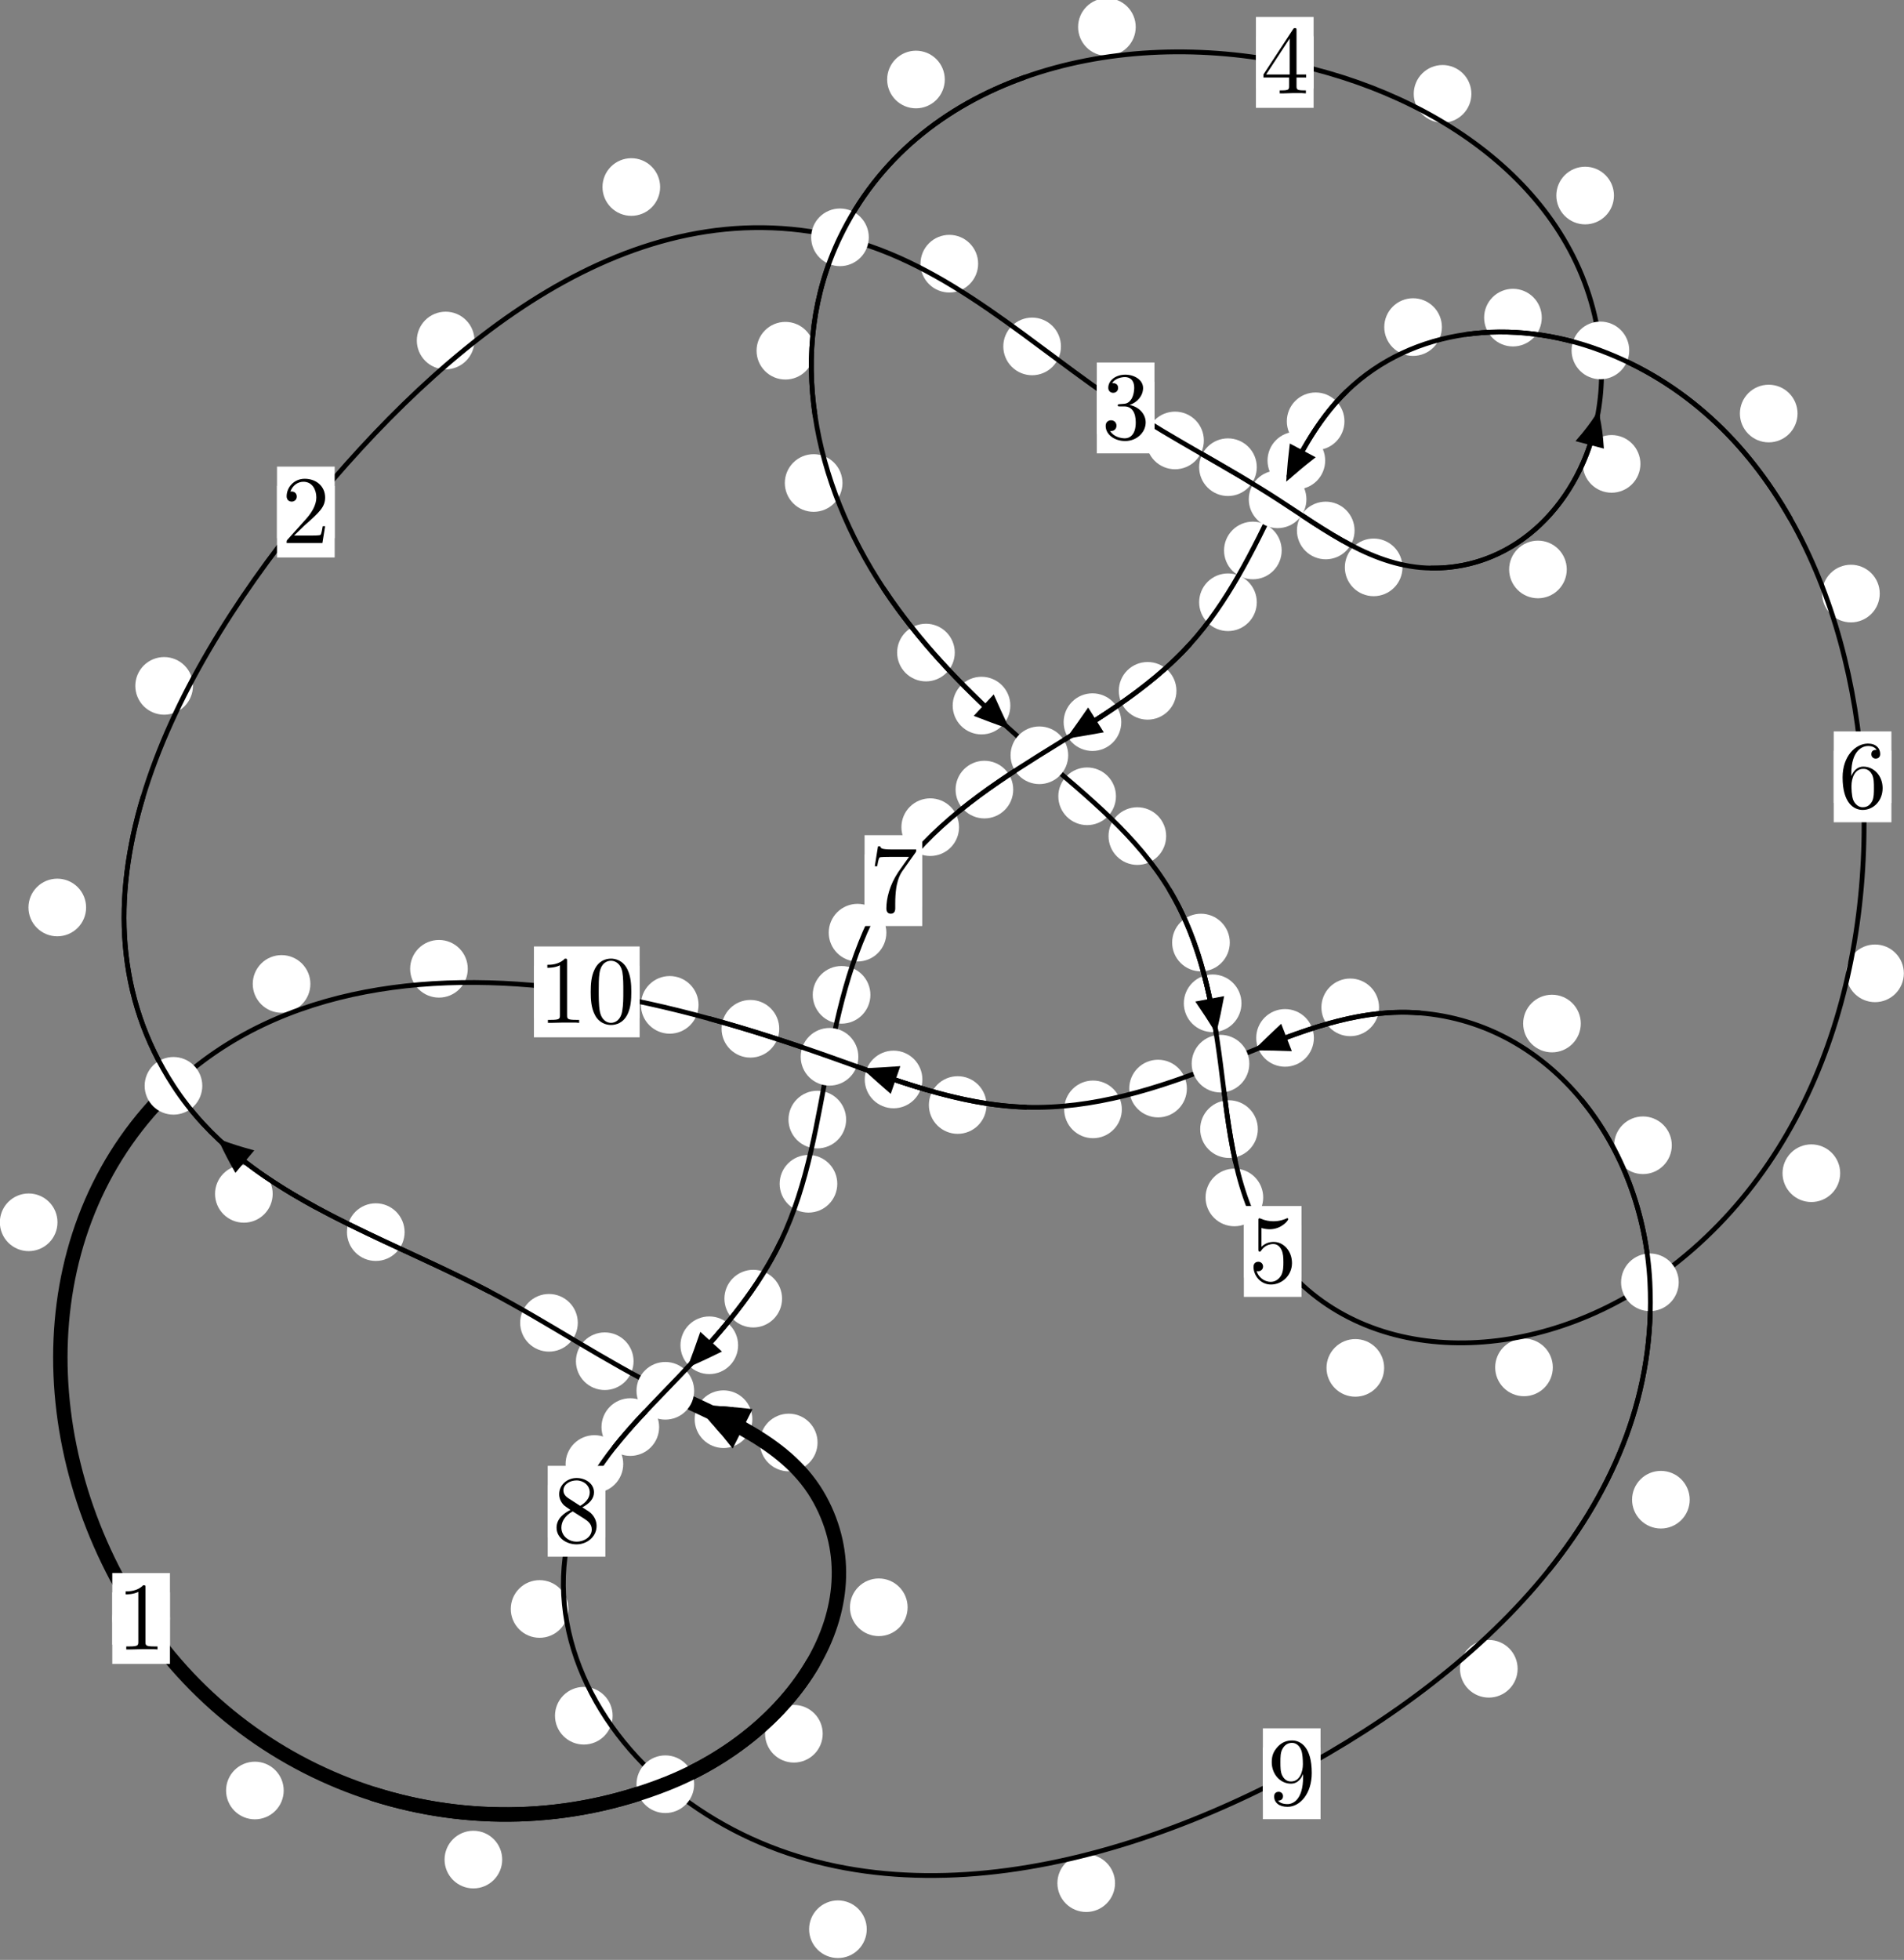 <?xml version="1.0"?>
<!-- Created by MetaPost 1.999 on 2021.07.06:0011 -->
<svg version="1.1" xmlns="http://www.w3.org/2000/svg" xmlns:xlink="http://www.w3.org/1999/xlink" width="197.46" height="203.213" viewBox="0 0 197.46 203.213">
<rect x="0" y="0" width="197.46" height="203.213" fill="#808080" stroke="none"/>
<!-- Original BoundingBox: -69.015274 -18.024780 128.444641 185.187881 -->
  <defs>
    <g transform="scale(0.01,0.01)" id="GLYPHcmr10_48">
      <path style="fill-rule: evenodd;" d="M460 -320C460 -400,455 -480,420 -554C374 -650,292 -666,250 -666C190 -666,117 -640,76 -547C44 -478,39 -400,39 -320C39 -245,43 -155,84 -79C127 2,200 22,249 22C303 22,379 1,423 -94C455 -163,460 -241,460 -320M249 -0C210 -0,151 -25,133 -121C122 -181,122 -273,122 -332C122 -396,122 -462,130 -516C149 -635,224 -644,249 -644C282 -644,348 -626,367 -527C377 -471,377 -395,377 -332C377 -257,377 -189,366 -125C351 -30,294 -0,249 -0"></path>
    </g>
    <g transform="scale(0.01,0.01)" id="GLYPHcmr10_49">
      <path style="fill-rule: evenodd;" d="M294 -640C294 -664,294 -666,271 -666C209 -602,121 -602,89 -602L89 -571C109 -571,168 -571,220 -597L220 -79C220 -43,217 -31,127 -31L95 -31L95 -0L257 -0L130 -3L217 -3L257 -3L297 -3L384 -3L419 -0L419 -31L387 -31C297 -31,294 -42,294 -79"></path>
    </g>
    <g transform="scale(0.01,0.01)" id="GLYPHcmr10_50">
      <path style="fill-rule: evenodd;" d="M127 -77L233 -180C389 -318,449 -372,449 -472C449 -586,359 -666,237 -666C124 -666,50 -574,50 -485C50 -429,100 -429,103 -429C120 -429,155 -441,155 -482C155 -508,137 -534,102 -534C94 -534,92 -534,89 -533C112 -598,166 -635,224 -635C315 -635,358 -554,358 -472C358 -392,308 -313,253 -251L61 -37C50 -26,50 -24,50 -0L421 -0L449 -174L424 -174C419 -144,412 -100,402 -85C395 -77,329 -77,307 -77"></path>
    </g>
    <g transform="scale(0.01,0.01)" id="GLYPHcmr10_51">
      <path style="fill-rule: evenodd;" d="M290 -352C372 -379,430 -449,430 -528C430 -610,342 -666,246 -666C145 -666,69 -606,69 -530C69 -497,91 -478,120 -478C151 -478,171 -500,171 -529C171 -579,124 -579,109 -579C140 -628,206 -641,242 -641C283 -641,338 -619,338 -529C338 -517,336 -459,310 -415C280 -367,246 -364,221 -363C213 -362,189 -360,182 -360C174 -359,167 -358,167 -348C167 -337,174 -337,191 -337L235 -337C317 -337,354 -269,354 -171C354 -35,285 -6,241 -6C198 -6,123 -23,88 -82C123 -77,154 -99,154 -137C154 -173,127 -193,98 -193C74 -193,42 -179,42 -135C42 -44,135 22,244 22C366 22,457 -69,457 -171C457 -253,394 -331,290 -352"></path>
    </g>
    <g transform="scale(0.01,0.01)" id="GLYPHcmr10_52">
      <path style="fill-rule: evenodd;" d="M294 -165L294 -78C294 -42,292 -31,218 -31L197 -31L197 -0L332 -0L238 -3L290 -3L332 -3L374 -3L427 -3L468 -0L468 -31L447 -31C373 -31,371 -42,371 -78L371 -165L471 -165L471 -196L371 -196L371 -651C371 -671,371 -677,355 -677C346 -677,343 -677,335 -665L28 -196L28 -165M300 -196L56 -196L300 -569"></path>
    </g>
    <g transform="scale(0.01,0.01)" id="GLYPHcmr10_53">
      <path style="fill-rule: evenodd;" d="M449 -201C449 -320,367 -420,259 -420C211 -420,168 -404,132 -369L132 -564C152 -558,185 -551,217 -551C340 -551,410 -642,410 -655C410 -661,407 -666,400 -666C399 -666,397 -666,392 -663C372 -654,323 -634,256 -634C216 -634,170 -641,123 -662C115 -665,113 -665,111 -665C101 -665,101 -657,101 -641L101 -345C101 -327,101 -319,115 -319C122 -319,124 -322,128 -328C139 -344,176 -398,257 -398C309 -398,334 -352,342 -334C358 -297,360 -258,360 -208C360 -173,360 -113,336 -71C312 -32,275 -6,229 -6C156 -6,99 -59,82 -118C85 -117,88 -116,99 -116C132 -116,149 -141,149 -165C149 -189,132 -214,99 -214C85 -214,50 -207,50 -161C50 -75,119 22,231 22C347 22,449 -74,449 -201"></path>
    </g>
    <g transform="scale(0.01,0.01)" id="GLYPHcmr10_54">
      <path style="fill-rule: evenodd;" d="M132 -328L132 -352C132 -605,256 -641,307 -641C331 -641,373 -635,395 -601C380 -601,340 -601,340 -556C340 -525,364 -510,386 -510C402 -510,432 -519,432 -558C432 -618,388 -666,305 -666C177 -666,42 -537,42 -316C42 -49,158 22,251 22C362 22,457 -72,457 -204C457 -331,368 -427,257 -427C189 -427,152 -376,132 -328M251 -6C188 -6,158 -66,152 -81C134 -128,134 -208,134 -226C134 -304,166 -404,256 -404C272 -404,318 -404,349 -342C367 -305,367 -254,367 -205C367 -157,367 -107,350 -71C320 -11,274 -6,251 -6"></path>
    </g>
    <g transform="scale(0.01,0.01)" id="GLYPHcmr10_55">
      <path style="fill-rule: evenodd;" d="M476 -609C485 -621,485 -623,485 -644L242 -644C120 -644,118 -657,114 -676L89 -676L56 -470L81 -470C84 -486,93 -549,106 -561C113 -567,191 -567,204 -567L411 -567C400 -551,321 -442,299 -409C209 -274,176 -135,176 -33C176 -23,176 22,222 22C268 22,268 -23,268 -33L268 -84C268 -139,271 -194,279 -248C283 -271,297 -357,341 -419"></path>
    </g>
    <g transform="scale(0.01,0.01)" id="GLYPHcmr10_56">
      <path style="fill-rule: evenodd;" d="M163 -457C117 -487,113 -521,113 -538C113 -599,178 -641,249 -641C322 -641,386 -589,386 -517C386 -460,347 -412,287 -377M309 -362C381 -399,430 -451,430 -517C430 -609,341 -666,250 -666C150 -666,69 -592,69 -499C69 -481,71 -436,113 -389C124 -377,161 -352,186 -335C128 -306,42 -250,42 -151C42 -45,144 22,249 22C362 22,457 -61,457 -168C457 -204,446 -249,408 -291C389 -312,373 -322,309 -362M209 -320L332 -242C360 -223,407 -193,407 -132C407 -58,332 -6,250 -6C164 -6,92 -68,92 -151C92 -209,124 -273,209 -320"></path>
    </g>
    <g transform="scale(0.01,0.01)" id="GLYPHcmr10_57">
      <path style="fill-rule: evenodd;" d="M367 -318L367 -286C367 -52,263 -6,205 -6C188 -6,134 -8,107 -42C151 -42,159 -71,159 -88C159 -119,135 -134,113 -134C97 -134,67 -125,67 -86C67 -19,121 22,206 22C335 22,457 -114,457 -329C457 -598,342 -666,253 -666C198 -666,149 -648,106 -603C65 -558,42 -516,42 -441C42 -316,130 -218,242 -218C303 -218,344 -260,367 -318M243 -241C227 -241,181 -241,150 -304C132 -341,132 -391,132 -440C132 -494,132 -541,153 -578C180 -628,218 -641,253 -641C299 -641,332 -607,349 -562C361 -530,365 -467,365 -421C365 -338,331 -241,243 -241"></path>
    </g>
  </defs>
  <path d="M29.422 185.651C29.422 184.859,29.107 184.098,28.547 183.538C27.986 182.977,27.226 182.663,26.434 182.663C25.641 182.663,24.881 182.977,24.32 183.538C23.76 184.098,23.445 184.859,23.445 185.651C23.445 186.444,23.76 187.204,24.32 187.765C24.881 188.325,25.641 188.64,26.434 188.64C27.226 188.64,27.986 188.325,28.547 187.765C29.107 187.204,29.422 186.444,29.422 185.651Z" style="fill: rgb(100%,100%,100%);stroke: none;"></path>
  <path d="M17.624 167.815C17.624 167.022,17.309 166.262,16.749 165.702C16.188 165.141,15.428 164.826,14.635 164.826C13.843 164.826,13.083 165.141,12.522 165.702C11.962 166.262,11.647 167.022,11.647 167.815C11.647 168.608,11.962 169.368,12.522 169.928C13.083 170.489,13.843 170.804,14.635 170.804C15.428 170.804,16.188 170.489,16.749 169.928C17.309 169.368,17.624 168.608,17.624 167.815Z" style="fill: rgb(100%,100%,100%);stroke: none;"></path>
  <path d="M85.321 179.766C85.321 178.974,85.006 178.214,84.446 177.653C83.885 177.093,83.125 176.778,82.332 176.778C81.54 176.778,80.779 177.093,80.219 177.653C79.658 178.214,79.344 178.974,79.344 179.766C79.344 180.559,79.658 181.319,80.219 181.88C80.779 182.44,81.54 182.755,82.332 182.755C83.125 182.755,83.885 182.44,84.446 181.88C85.006 181.319,85.321 180.559,85.321 179.766Z" style="fill: rgb(100%,100%,100%);stroke: none;"></path>
  <path d="M52.082 192.814C52.082 192.022,51.767 191.261,51.207 190.701C50.646 190.14,49.886 189.826,49.094 189.826C48.301 189.826,47.541 190.14,46.98 190.701C46.42 191.261,46.105 192.022,46.105 192.814C46.105 193.607,46.42 194.367,46.98 194.928C47.541 195.488,48.301 195.803,49.094 195.803C49.886 195.803,50.646 195.488,51.207 194.928C51.767 194.367,52.082 193.607,52.082 192.814Z" style="fill: rgb(100%,100%,100%);stroke: none;"></path>
  <path d="M84.787 149.568C84.787 148.775,84.472 148.015,83.911 147.455C83.351 146.894,82.59 146.579,81.798 146.579C81.005 146.579,80.245 146.894,79.684 147.455C79.124 148.015,78.809 148.775,78.809 149.568C78.809 150.361,79.124 151.121,79.684 151.681C80.245 152.242,81.005 152.557,81.798 152.557C82.59 152.557,83.351 152.242,83.911 151.681C84.472 151.121,84.787 150.361,84.787 149.568Z" style="fill: rgb(100%,100%,100%);stroke: none;"></path>
  <path d="M94.126 166.655C94.126 165.862,93.811 165.102,93.25 164.542C92.69 163.981,91.93 163.666,91.137 163.666C90.344 163.666,89.584 163.981,89.024 164.542C88.463 165.102,88.148 165.862,88.148 166.655C88.148 167.448,88.463 168.208,89.024 168.768C89.584 169.329,90.344 169.644,91.137 169.644C91.93 169.644,92.69 169.329,93.25 168.768C93.811 168.208,94.126 167.448,94.126 166.655Z" style="fill: rgb(100%,100%,100%);stroke: none;"></path>
  <path d="M65.706 141.141C65.706 140.348,65.391 139.588,64.831 139.027C64.27 138.467,63.51 138.152,62.717 138.152C61.925 138.152,61.164 138.467,60.604 139.027C60.044 139.588,59.729 140.348,59.729 141.141C59.729 141.933,60.044 142.694,60.604 143.254C61.164 143.814,61.925 144.129,62.717 144.129C63.51 144.129,64.27 143.814,64.831 143.254C65.391 142.694,65.706 141.933,65.706 141.141Z" style="fill: rgb(100%,100%,100%);stroke: none;"></path>
  <path d="M78.023 147.152C78.023 146.359,77.708 145.599,77.147 145.039C76.587 144.478,75.827 144.163,75.034 144.163C74.241 144.163,73.481 144.478,72.921 145.039C72.36 145.599,72.045 146.359,72.045 147.152C72.045 147.945,72.36 148.705,72.921 149.265C73.481 149.826,74.241 150.141,75.034 150.141C75.827 150.141,76.587 149.826,77.147 149.265C77.708 148.705,78.023 147.945,78.023 147.152Z" style="fill: rgb(100%,100%,100%);stroke: none;"></path>
  <path d="M41.961 127.755C41.961 126.962,41.646 126.202,41.086 125.641C40.525 125.081,39.765 124.766,38.972 124.766C38.18 124.766,37.419 125.081,36.859 125.641C36.299 126.202,35.984 126.962,35.984 127.755C35.984 128.547,36.299 129.308,36.859 129.868C37.419 130.428,38.18 130.743,38.972 130.743C39.765 130.743,40.525 130.428,41.086 129.868C41.646 129.308,41.961 128.547,41.961 127.755Z" style="fill: rgb(100%,100%,100%);stroke: none;"></path>
  <path d="M59.922 137.157C59.922 136.365,59.607 135.604,59.047 135.044C58.487 134.484,57.726 134.169,56.934 134.169C56.141 134.169,55.381 134.484,54.82 135.044C54.26 135.604,53.945 136.365,53.945 137.157C53.945 137.95,54.26 138.71,54.82 139.271C55.381 139.831,56.141 140.146,56.934 140.146C57.726 140.146,58.487 139.831,59.047 139.271C59.607 138.71,59.922 137.95,59.922 137.157Z" style="fill: rgb(100%,100%,100%);stroke: none;"></path>
  <path d="M8.93 94.095C8.93 93.302,8.615 92.542,8.055 91.981C7.494 91.421,6.734 91.106,5.941 91.106C5.149 91.106,4.388 91.421,3.828 91.981C3.267 92.542,2.952 93.302,2.952 94.095C2.952 94.887,3.267 95.648,3.828 96.208C4.388 96.769,5.149 97.083,5.941 97.083C6.734 97.083,7.494 96.769,8.055 96.208C8.615 95.648,8.93 94.887,8.93 94.095Z" style="fill: rgb(100%,100%,100%);stroke: none;"></path>
  <path d="M28.279 123.788C28.279 122.996,27.964 122.236,27.403 121.675C26.843 121.115,26.083 120.8,25.29 120.8C24.497 120.8,23.737 121.115,23.177 121.675C22.616 122.236,22.301 122.996,22.301 123.788C22.301 124.581,22.616 125.341,23.177 125.902C23.737 126.462,24.497 126.777,25.29 126.777C26.083 126.777,26.843 126.462,27.403 125.902C27.964 125.341,28.279 124.581,28.279 123.788Z" style="fill: rgb(100%,100%,100%);stroke: none;"></path>
  <path d="M49.206 35.307C49.206 34.514,48.891 33.754,48.33 33.194C47.77 32.633,47.01 32.318,46.217 32.318C45.424 32.318,44.664 32.633,44.103 33.194C43.543 33.754,43.228 34.514,43.228 35.307C43.228 36.1,43.543 36.86,44.103 37.42C44.664 37.981,45.424 38.296,46.217 38.296C47.01 38.296,47.77 37.981,48.33 37.42C48.891 36.86,49.206 36.1,49.206 35.307Z" style="fill: rgb(100%,100%,100%);stroke: none;"></path>
  <path d="M20.012 71.117C20.012 70.324,19.697 69.564,19.136 69.003C18.576 68.443,17.815 68.128,17.023 68.128C16.23 68.128,15.47 68.443,14.909 69.003C14.349 69.564,14.034 70.324,14.034 71.117C14.034 71.909,14.349 72.669,14.909 73.23C15.47 73.79,16.23 74.105,17.023 74.105C17.815 74.105,18.576 73.79,19.136 73.23C19.697 72.669,20.012 71.909,20.012 71.117Z" style="fill: rgb(100%,100%,100%);stroke: none;"></path>
  <path d="M101.441 27.341C101.441 26.548,101.126 25.788,100.565 25.228C100.005 24.667,99.245 24.352,98.452 24.352C97.659 24.352,96.899 24.667,96.339 25.228C95.778 25.788,95.463 26.548,95.463 27.341C95.463 28.134,95.778 28.894,96.339 29.454C96.899 30.015,97.659 30.33,98.452 30.33C99.245 30.33,100.005 30.015,100.565 29.454C101.126 28.894,101.441 28.134,101.441 27.341Z" style="fill: rgb(100%,100%,100%);stroke: none;"></path>
  <path d="M68.461 19.392C68.461 18.6,68.146 17.839,67.585 17.279C67.025 16.718,66.265 16.403,65.472 16.403C64.679 16.403,63.919 16.718,63.359 17.279C62.798 17.839,62.483 18.6,62.483 19.392C62.483 20.185,62.798 20.945,63.359 21.506C63.919 22.066,64.679 22.381,65.472 22.381C66.265 22.381,67.025 22.066,67.585 21.506C68.146 20.945,68.461 20.185,68.461 19.392Z" style="fill: rgb(100%,100%,100%);stroke: none;"></path>
  <path d="M124.849 45.669C124.849 44.876,124.534 44.116,123.973 43.555C123.413 42.995,122.653 42.68,121.86 42.68C121.067 42.68,120.307 42.995,119.747 43.555C119.186 44.116,118.871 44.876,118.871 45.669C118.871 46.461,119.186 47.221,119.747 47.782C120.307 48.342,121.067 48.657,121.86 48.657C122.653 48.657,123.413 48.342,123.973 47.782C124.534 47.221,124.849 46.461,124.849 45.669Z" style="fill: rgb(100%,100%,100%);stroke: none;"></path>
  <path d="M110.029 35.919C110.029 35.126,109.714 34.366,109.153 33.805C108.593 33.245,107.833 32.93,107.04 32.93C106.247 32.93,105.487 33.245,104.927 33.805C104.366 34.366,104.051 35.126,104.051 35.919C104.051 36.711,104.366 37.472,104.927 38.032C105.487 38.593,106.247 38.907,107.04 38.907C107.833 38.907,108.593 38.593,109.153 38.032C109.714 37.472,110.029 36.711,110.029 35.919Z" style="fill: rgb(100%,100%,100%);stroke: none;"></path>
  <path d="M140.479 55.004C140.479 54.211,140.164 53.451,139.604 52.89C139.043 52.33,138.283 52.015,137.491 52.015C136.698 52.015,135.938 52.33,135.377 52.89C134.817 53.451,134.502 54.211,134.502 55.004C134.502 55.796,134.817 56.556,135.377 57.117C135.938 57.677,136.698 57.992,137.491 57.992C138.283 57.992,139.043 57.677,139.604 57.117C140.164 56.556,140.479 55.796,140.479 55.004Z" style="fill: rgb(100%,100%,100%);stroke: none;"></path>
  <path d="M130.339 48.441C130.339 47.649,130.024 46.888,129.463 46.328C128.903 45.768,128.143 45.453,127.35 45.453C126.557 45.453,125.797 45.768,125.237 46.328C124.676 46.888,124.361 47.649,124.361 48.441C124.361 49.234,124.676 49.994,125.237 50.555C125.797 51.115,126.557 51.43,127.35 51.43C128.143 51.43,128.903 51.115,129.463 50.555C130.024 49.994,130.339 49.234,130.339 48.441Z" style="fill: rgb(100%,100%,100%);stroke: none;"></path>
  <path d="M162.486 59.045C162.486 58.252,162.171 57.492,161.611 56.931C161.05 56.371,160.29 56.056,159.498 56.056C158.705 56.056,157.945 56.371,157.384 56.931C156.824 57.492,156.509 58.252,156.509 59.045C156.509 59.837,156.824 60.597,157.384 61.158C157.945 61.718,158.705 62.033,159.498 62.033C160.29 62.033,161.05 61.718,161.611 61.158C162.171 60.597,162.486 59.837,162.486 59.045Z" style="fill: rgb(100%,100%,100%);stroke: none;"></path>
  <path d="M145.449 58.829C145.449 58.036,145.134 57.276,144.573 56.715C144.013 56.155,143.252 55.84,142.46 55.84C141.667 55.84,140.907 56.155,140.346 56.715C139.786 57.276,139.471 58.036,139.471 58.829C139.471 59.621,139.786 60.382,140.346 60.942C140.907 61.502,141.667 61.817,142.46 61.817C143.252 61.817,144.013 61.502,144.573 60.942C145.134 60.382,145.449 59.621,145.449 58.829Z" style="fill: rgb(100%,100%,100%);stroke: none;"></path>
  <path d="M167.381 20.275C167.381 19.482,167.066 18.722,166.506 18.162C165.945 17.601,165.185 17.286,164.392 17.286C163.6 17.286,162.84 17.601,162.279 18.162C161.719 18.722,161.404 19.482,161.404 20.275C161.404 21.068,161.719 21.828,162.279 22.388C162.84 22.949,163.6 23.264,164.392 23.264C165.185 23.264,165.945 22.949,166.506 22.388C167.066 21.828,167.381 21.068,167.381 20.275Z" style="fill: rgb(100%,100%,100%);stroke: none;"></path>
  <path d="M170.124 48.1C170.124 47.307,169.809 46.547,169.248 45.986C168.688 45.426,167.927 45.111,167.135 45.111C166.342 45.111,165.582 45.426,165.021 45.986C164.461 46.547,164.146 47.307,164.146 48.1C164.146 48.892,164.461 49.652,165.021 50.213C165.582 50.773,166.342 51.088,167.135 51.088C167.927 51.088,168.688 50.773,169.248 50.213C169.809 49.652,170.124 48.892,170.124 48.1Z" style="fill: rgb(100%,100%,100%);stroke: none;"></path>
  <path d="M117.784 2.801C117.784 2.008,117.469 1.248,116.909 0.688C116.348 0.127,115.588 -0.188,114.795 -0.188C114.003 -0.188,113.243 0.127,112.682 0.688C112.122 1.248,111.807 2.008,111.807 2.801C111.807 3.594,112.122 4.354,112.682 4.914C113.243 5.475,114.003 5.79,114.795 5.79C115.588 5.79,116.348 5.475,116.909 4.914C117.469 4.354,117.784 3.594,117.784 2.801Z" style="fill: rgb(100%,100%,100%);stroke: none;"></path>
  <path d="M152.594 9.731C152.594 8.938,152.279 8.178,151.719 7.617C151.158 7.057,150.398 6.742,149.606 6.742C148.813 6.742,148.053 7.057,147.492 7.617C146.932 8.178,146.617 8.938,146.617 9.731C146.617 10.523,146.932 11.284,147.492 11.844C148.053 12.405,148.813 12.719,149.606 12.719C150.398 12.719,151.158 12.405,151.719 11.844C152.279 11.284,152.594 10.523,152.594 9.731Z" style="fill: rgb(100%,100%,100%);stroke: none;"></path>
  <path d="M84.44 36.364C84.44 35.572,84.125 34.812,83.564 34.251C83.004 33.691,82.244 33.376,81.451 33.376C80.658 33.376,79.898 33.691,79.338 34.251C78.777 34.812,78.462 35.572,78.462 36.364C78.462 37.157,78.777 37.917,79.338 38.478C79.898 39.038,80.658 39.353,81.451 39.353C82.244 39.353,83.004 39.038,83.564 38.478C84.125 37.917,84.44 37.157,84.44 36.364Z" style="fill: rgb(100%,100%,100%);stroke: none;"></path>
  <path d="M97.982 8.245C97.982 7.452,97.667 6.692,97.107 6.131C96.546 5.571,95.786 5.256,94.993 5.256C94.201 5.256,93.441 5.571,92.88 6.131C92.32 6.692,92.005 7.452,92.005 8.245C92.005 9.037,92.32 9.797,92.88 10.358C93.441 10.918,94.201 11.233,94.993 11.233C95.786 11.233,96.546 10.918,97.107 10.358C97.667 9.797,97.982 9.037,97.982 8.245Z" style="fill: rgb(100%,100%,100%);stroke: none;"></path>
  <path d="M99.017 67.662C99.017 66.87,98.702 66.11,98.142 65.549C97.581 64.989,96.821 64.674,96.028 64.674C95.236 64.674,94.475 64.989,93.915 65.549C93.354 66.11,93.04 66.87,93.04 67.662C93.04 68.455,93.354 69.215,93.915 69.776C94.475 70.336,95.236 70.651,96.028 70.651C96.821 70.651,97.581 70.336,98.142 69.776C98.702 69.215,99.017 68.455,99.017 67.662Z" style="fill: rgb(100%,100%,100%);stroke: none;"></path>
  <path d="M87.371 50.081C87.371 49.288,87.056 48.528,86.495 47.968C85.935 47.407,85.175 47.092,84.382 47.092C83.589 47.092,82.829 47.407,82.269 47.968C81.708 48.528,81.393 49.288,81.393 50.081C81.393 50.874,81.708 51.634,82.269 52.194C82.829 52.755,83.589 53.07,84.382 53.07C85.175 53.07,85.935 52.755,86.495 52.194C87.056 51.634,87.371 50.874,87.371 50.081Z" style="fill: rgb(100%,100%,100%);stroke: none;"></path>
  <path d="M115.733 82.565C115.733 81.772,115.419 81.012,114.858 80.452C114.298 79.891,113.537 79.576,112.745 79.576C111.952 79.576,111.192 79.891,110.631 80.452C110.071 81.012,109.756 81.772,109.756 82.565C109.756 83.358,110.071 84.118,110.631 84.678C111.192 85.239,111.952 85.554,112.745 85.554C113.537 85.554,114.298 85.239,114.858 84.678C115.419 84.118,115.733 83.358,115.733 82.565Z" style="fill: rgb(100%,100%,100%);stroke: none;"></path>
  <path d="M104.779 73.161C104.779 72.368,104.464 71.608,103.904 71.047C103.343 70.487,102.583 70.172,101.79 70.172C100.998 70.172,100.237 70.487,99.677 71.047C99.117 71.608,98.802 72.368,98.802 73.161C98.802 73.953,99.117 74.714,99.677 75.274C100.237 75.834,100.998 76.149,101.79 76.149C102.583 76.149,103.343 75.834,103.904 75.274C104.464 74.714,104.779 73.953,104.779 73.161Z" style="fill: rgb(100%,100%,100%);stroke: none;"></path>
  <path d="M127.539 97.73C127.539 96.938,127.224 96.177,126.663 95.617C126.103 95.056,125.343 94.742,124.55 94.742C123.757 94.742,122.997 95.056,122.437 95.617C121.876 96.177,121.561 96.938,121.561 97.73C121.561 98.523,121.876 99.283,122.437 99.844C122.997 100.404,123.757 100.719,124.55 100.719C125.343 100.719,126.103 100.404,126.663 99.844C127.224 99.283,127.539 98.523,127.539 97.73Z" style="fill: rgb(100%,100%,100%);stroke: none;"></path>
  <path d="M120.94 86.691C120.94 85.898,120.625 85.138,120.065 84.577C119.504 84.017,118.744 83.702,117.952 83.702C117.159 83.702,116.399 84.017,115.838 84.577C115.278 85.138,114.963 85.898,114.963 86.691C114.963 87.483,115.278 88.244,115.838 88.804C116.399 89.365,117.159 89.68,117.952 89.68C118.744 89.68,119.504 89.365,120.065 88.804C120.625 88.244,120.94 87.483,120.94 86.691Z" style="fill: rgb(100%,100%,100%);stroke: none;"></path>
  <path d="M130.447 117.074C130.447 116.281,130.132 115.521,129.571 114.961C129.011 114.4,128.251 114.085,127.458 114.085C126.665 114.085,125.905 114.4,125.345 114.961C124.784 115.521,124.469 116.281,124.469 117.074C124.469 117.867,124.784 118.627,125.345 119.187C125.905 119.748,126.665 120.063,127.458 120.063C128.251 120.063,129.011 119.748,129.571 119.187C130.132 118.627,130.447 117.867,130.447 117.074Z" style="fill: rgb(100%,100%,100%);stroke: none;"></path>
  <path d="M128.75 104.028C128.75 103.236,128.435 102.476,127.875 101.915C127.314 101.355,126.554 101.04,125.762 101.04C124.969 101.04,124.209 101.355,123.648 101.915C123.088 102.476,122.773 103.236,122.773 104.028C122.773 104.821,123.088 105.581,123.648 106.142C124.209 106.702,124.969 107.017,125.762 107.017C126.554 107.017,127.314 106.702,127.875 106.142C128.435 105.581,128.75 104.821,128.75 104.028Z" style="fill: rgb(100%,100%,100%);stroke: none;"></path>
  <path d="M143.547 141.832C143.547 141.039,143.232 140.279,142.671 139.719C142.111 139.158,141.351 138.843,140.558 138.843C139.765 138.843,139.005 139.158,138.445 139.719C137.884 140.279,137.569 141.039,137.569 141.832C137.569 142.625,137.884 143.385,138.445 143.945C139.005 144.506,139.765 144.821,140.558 144.821C141.351 144.821,142.111 144.506,142.671 143.945C143.232 143.385,143.547 142.625,143.547 141.832Z" style="fill: rgb(100%,100%,100%);stroke: none;"></path>
  <path d="M131.004 124.159C131.004 123.366,130.69 122.606,130.129 122.045C129.569 121.485,128.808 121.17,128.016 121.17C127.223 121.17,126.463 121.485,125.902 122.045C125.342 122.606,125.027 123.366,125.027 124.159C125.027 124.951,125.342 125.711,125.902 126.272C126.463 126.832,127.223 127.147,128.016 127.147C128.808 127.147,129.569 126.832,130.129 126.272C130.69 125.711,131.004 124.951,131.004 124.159Z" style="fill: rgb(100%,100%,100%);stroke: none;"></path>
  <path d="M190.841 121.646C190.841 120.853,190.526 120.093,189.966 119.532C189.405 118.972,188.645 118.657,187.852 118.657C187.06 118.657,186.299 118.972,185.739 119.532C185.178 120.093,184.863 120.853,184.863 121.646C184.863 122.438,185.178 123.199,185.739 123.759C186.299 124.32,187.06 124.634,187.852 124.634C188.645 124.634,189.405 124.32,189.966 123.759C190.526 123.199,190.841 122.438,190.841 121.646Z" style="fill: rgb(100%,100%,100%);stroke: none;"></path>
  <path d="M161.039 141.781C161.039 140.988,160.724 140.228,160.164 139.667C159.603 139.107,158.843 138.792,158.051 138.792C157.258 138.792,156.498 139.107,155.937 139.667C155.377 140.228,155.062 140.988,155.062 141.781C155.062 142.573,155.377 143.334,155.937 143.894C156.498 144.455,157.258 144.77,158.051 144.77C158.843 144.77,159.603 144.455,160.164 143.894C160.724 143.334,161.039 142.573,161.039 141.781Z" style="fill: rgb(100%,100%,100%);stroke: none;"></path>
  <path d="M194.945 61.545C194.945 60.752,194.63 59.992,194.07 59.431C193.509 58.871,192.749 58.556,191.957 58.556C191.164 58.556,190.404 58.871,189.843 59.431C189.283 59.992,188.968 60.752,188.968 61.545C188.968 62.337,189.283 63.098,189.843 63.658C190.404 64.219,191.164 64.534,191.957 64.534C192.749 64.534,193.509 64.219,194.07 63.658C194.63 63.098,194.945 62.337,194.945 61.545Z" style="fill: rgb(100%,100%,100%);stroke: none;"></path>
  <path d="M197.445 100.922C197.445 100.129,197.13 99.369,196.569 98.808C196.009 98.248,195.249 97.933,194.456 97.933C193.663 97.933,192.903 98.248,192.343 98.808C191.782 99.369,191.467 100.129,191.467 100.922C191.467 101.714,191.782 102.475,192.343 103.035C192.903 103.595,193.663 103.91,194.456 103.91C195.249 103.91,196.009 103.595,196.569 103.035C197.13 102.475,197.445 101.714,197.445 100.922Z" style="fill: rgb(100%,100%,100%);stroke: none;"></path>
  <path d="M159.894 32.934C159.894 32.141,159.579 31.381,159.018 30.82C158.458 30.26,157.698 29.945,156.905 29.945C156.112 29.945,155.352 30.26,154.792 30.82C154.231 31.381,153.916 32.141,153.916 32.934C153.916 33.726,154.231 34.487,154.792 35.047C155.352 35.608,156.112 35.922,156.905 35.922C157.698 35.922,158.458 35.608,159.018 35.047C159.579 34.487,159.894 33.726,159.894 32.934Z" style="fill: rgb(100%,100%,100%);stroke: none;"></path>
  <path d="M186.418 42.878C186.418 42.086,186.103 41.326,185.543 40.765C184.982 40.205,184.222 39.89,183.43 39.89C182.637 39.89,181.877 40.205,181.316 40.765C180.756 41.326,180.441 42.086,180.441 42.878C180.441 43.671,180.756 44.431,181.316 44.992C181.877 45.552,182.637 45.867,183.43 45.867C184.222 45.867,184.982 45.552,185.543 44.992C186.103 44.431,186.418 43.671,186.418 42.878Z" style="fill: rgb(100%,100%,100%);stroke: none;"></path>
  <path d="M139.431 43.683C139.431 42.89,139.116 42.13,138.556 41.57C137.995 41.009,137.235 40.694,136.442 40.694C135.65 40.694,134.889 41.009,134.329 41.57C133.768 42.13,133.454 42.89,133.454 43.683C133.454 44.476,133.768 45.236,134.329 45.796C134.889 46.357,135.65 46.672,136.442 46.672C137.235 46.672,137.995 46.357,138.556 45.796C139.116 45.236,139.431 44.476,139.431 43.683Z" style="fill: rgb(100%,100%,100%);stroke: none;"></path>
  <path d="M149.536 33.914C149.536 33.121,149.221 32.361,148.661 31.801C148.1 31.24,147.34 30.925,146.547 30.925C145.755 30.925,144.994 31.24,144.434 31.801C143.874 32.361,143.559 33.121,143.559 33.914C143.559 34.707,143.874 35.467,144.434 36.027C144.994 36.588,145.755 36.903,146.547 36.903C147.34 36.903,148.1 36.588,148.661 36.027C149.221 35.467,149.536 34.707,149.536 33.914Z" style="fill: rgb(100%,100%,100%);stroke: none;"></path>
  <path d="M132.92 57.077C132.92 56.284,132.605 55.524,132.045 54.963C131.484 54.403,130.724 54.088,129.932 54.088C129.139 54.088,128.379 54.403,127.818 54.963C127.258 55.524,126.943 56.284,126.943 57.077C126.943 57.869,127.258 58.629,127.818 59.19C128.379 59.75,129.139 60.065,129.932 60.065C130.724 60.065,131.484 59.75,132.045 59.19C132.605 58.629,132.92 57.869,132.92 57.077Z" style="fill: rgb(100%,100%,100%);stroke: none;"></path>
  <path d="M137.431 47.754C137.431 46.961,137.116 46.201,136.556 45.64C135.995 45.08,135.235 44.765,134.442 44.765C133.65 44.765,132.889 45.08,132.329 45.64C131.768 46.201,131.453 46.961,131.453 47.754C131.453 48.546,131.768 49.306,132.329 49.867C132.889 50.427,133.65 50.742,134.442 50.742C135.235 50.742,135.995 50.427,136.556 49.867C137.116 49.306,137.431 48.546,137.431 47.754Z" style="fill: rgb(100%,100%,100%);stroke: none;"></path>
  <path d="M122.006 71.63C122.006 70.837,121.691 70.077,121.131 69.516C120.57 68.956,119.81 68.641,119.017 68.641C118.225 68.641,117.465 68.956,116.904 69.516C116.344 70.077,116.029 70.837,116.029 71.63C116.029 72.422,116.344 73.182,116.904 73.743C117.465 74.303,118.225 74.618,119.017 74.618C119.81 74.618,120.57 74.303,121.131 73.743C121.691 73.182,122.006 72.422,122.006 71.63Z" style="fill: rgb(100%,100%,100%);stroke: none;"></path>
  <path d="M130.339 62.446C130.339 61.653,130.024 60.893,129.463 60.332C128.903 59.772,128.143 59.457,127.35 59.457C126.557 59.457,125.797 59.772,125.237 60.332C124.676 60.893,124.361 61.653,124.361 62.446C124.361 63.238,124.676 63.999,125.237 64.559C125.797 65.12,126.557 65.435,127.35 65.435C128.143 65.435,128.903 65.12,129.463 64.559C130.024 63.999,130.339 63.238,130.339 62.446Z" style="fill: rgb(100%,100%,100%);stroke: none;"></path>
  <path d="M105.079 81.87C105.079 81.077,104.764 80.317,104.204 79.757C103.643 79.196,102.883 78.881,102.09 78.881C101.298 78.881,100.537 79.196,99.977 79.757C99.416 80.317,99.102 81.077,99.102 81.87C99.102 82.663,99.416 83.423,99.977 83.983C100.537 84.544,101.298 84.859,102.09 84.859C102.883 84.859,103.643 84.544,104.204 83.983C104.764 83.423,105.079 82.663,105.079 81.87Z" style="fill: rgb(100%,100%,100%);stroke: none;"></path>
  <path d="M116.286 74.877C116.286 74.085,115.971 73.324,115.41 72.764C114.85 72.203,114.09 71.888,113.297 71.888C112.504 71.888,111.744 72.203,111.184 72.764C110.623 73.324,110.308 74.085,110.308 74.877C110.308 75.67,110.623 76.43,111.184 76.991C111.744 77.551,112.504 77.866,113.297 77.866C114.09 77.866,114.85 77.551,115.41 76.991C115.971 76.43,116.286 75.67,116.286 74.877Z" style="fill: rgb(100%,100%,100%);stroke: none;"></path>
  <path d="M91.923 96.706C91.923 95.913,91.608 95.153,91.048 94.593C90.487 94.032,89.727 93.717,88.934 93.717C88.142 93.717,87.382 94.032,86.821 94.593C86.261 95.153,85.946 95.913,85.946 96.706C85.946 97.499,86.261 98.259,86.821 98.819C87.382 99.38,88.142 99.695,88.934 99.695C89.727 99.695,90.487 99.38,91.048 98.819C91.608 98.259,91.923 97.499,91.923 96.706Z" style="fill: rgb(100%,100%,100%);stroke: none;"></path>
  <path d="M99.461 85.766C99.461 84.974,99.147 84.214,98.586 83.653C98.026 83.093,97.265 82.778,96.473 82.778C95.68 82.778,94.92 83.093,94.359 83.653C93.799 84.214,93.484 84.974,93.484 85.766C93.484 86.559,93.799 87.319,94.359 87.88C94.92 88.44,95.68 88.755,96.473 88.755C97.265 88.755,98.026 88.44,98.586 87.88C99.147 87.319,99.461 86.559,99.461 85.766Z" style="fill: rgb(100%,100%,100%);stroke: none;"></path>
  <path d="M87.75 116.085C87.75 115.292,87.436 114.532,86.875 113.972C86.315 113.411,85.554 113.096,84.762 113.096C83.969 113.096,83.209 113.411,82.648 113.972C82.088 114.532,81.773 115.292,81.773 116.085C81.773 116.878,82.088 117.638,82.648 118.198C83.209 118.759,83.969 119.074,84.762 119.074C85.554 119.074,86.315 118.759,86.875 118.198C87.436 117.638,87.75 116.878,87.75 116.085Z" style="fill: rgb(100%,100%,100%);stroke: none;"></path>
  <path d="M90.267 103.151C90.267 102.358,89.952 101.598,89.391 101.037C88.831 100.477,88.071 100.162,87.278 100.162C86.485 100.162,85.725 100.477,85.165 101.037C84.604 101.598,84.289 102.358,84.289 103.151C84.289 103.943,84.604 104.703,85.165 105.264C85.725 105.824,86.485 106.139,87.278 106.139C88.071 106.139,88.831 105.824,89.391 105.264C89.952 104.703,90.267 103.943,90.267 103.151Z" style="fill: rgb(100%,100%,100%);stroke: none;"></path>
  <path d="M81.105 134.651C81.105 133.859,80.791 133.099,80.23 132.538C79.67 131.978,78.909 131.663,78.117 131.663C77.324 131.663,76.564 131.978,76.003 132.538C75.443 133.099,75.128 133.859,75.128 134.651C75.128 135.444,75.443 136.204,76.003 136.765C76.564 137.325,77.324 137.64,78.117 137.64C78.909 137.64,79.67 137.325,80.23 136.765C80.791 136.204,81.105 135.444,81.105 134.651Z" style="fill: rgb(100%,100%,100%);stroke: none;"></path>
  <path d="M86.833 122.743C86.833 121.95,86.518 121.19,85.958 120.629C85.397 120.069,84.637 119.754,83.845 119.754C83.052 119.754,82.292 120.069,81.731 120.629C81.171 121.19,80.856 121.95,80.856 122.743C80.856 123.535,81.171 124.296,81.731 124.856C82.292 125.417,83.052 125.731,83.845 125.731C84.637 125.731,85.397 125.417,85.958 124.856C86.518 124.296,86.833 123.535,86.833 122.743Z" style="fill: rgb(100%,100%,100%);stroke: none;"></path>
  <path d="M68.357 147.967C68.357 147.174,68.042 146.414,67.482 145.854C66.921 145.293,66.161 144.978,65.368 144.978C64.576 144.978,63.816 145.293,63.255 145.854C62.695 146.414,62.38 147.174,62.38 147.967C62.38 148.76,62.695 149.52,63.255 150.08C63.816 150.641,64.576 150.956,65.368 150.956C66.161 150.956,66.921 150.641,67.482 150.08C68.042 149.52,68.357 148.76,68.357 147.967Z" style="fill: rgb(100%,100%,100%);stroke: none;"></path>
  <path d="M76.548 139.487C76.548 138.694,76.233 137.934,75.672 137.373C75.112 136.813,74.352 136.498,73.559 136.498C72.766 136.498,72.006 136.813,71.446 137.373C70.885 137.934,70.57 138.694,70.57 139.487C70.57 140.279,70.885 141.04,71.446 141.6C72.006 142.161,72.766 142.475,73.559 142.475C74.352 142.475,75.112 142.161,75.672 141.6C76.233 141.04,76.548 140.279,76.548 139.487Z" style="fill: rgb(100%,100%,100%);stroke: none;"></path>
  <path d="M58.949 166.829C58.949 166.036,58.634 165.276,58.073 164.715C57.513 164.155,56.753 163.84,55.96 163.84C55.167 163.84,54.407 164.155,53.847 164.715C53.286 165.276,52.971 166.036,52.971 166.829C52.971 167.621,53.286 168.382,53.847 168.942C54.407 169.503,55.167 169.817,55.96 169.817C56.753 169.817,57.513 169.503,58.073 168.942C58.634 168.382,58.949 167.621,58.949 166.829Z" style="fill: rgb(100%,100%,100%);stroke: none;"></path>
  <path d="M64.634 151.799C64.634 151.006,64.319 150.246,63.758 149.685C63.198 149.125,62.438 148.81,61.645 148.81C60.852 148.81,60.092 149.125,59.532 149.685C58.971 150.246,58.656 151.006,58.656 151.799C58.656 152.591,58.971 153.351,59.532 153.912C60.092 154.472,60.852 154.787,61.645 154.787C62.438 154.787,63.198 154.472,63.758 153.912C64.319 153.351,64.634 152.591,64.634 151.799Z" style="fill: rgb(100%,100%,100%);stroke: none;"></path>
  <path d="M89.889 200.036C89.889 199.243,89.574 198.483,89.014 197.923C88.453 197.362,87.693 197.047,86.9 197.047C86.108 197.047,85.347 197.362,84.787 197.923C84.226 198.483,83.911 199.243,83.911 200.036C83.911 200.829,84.226 201.589,84.787 202.149C85.347 202.71,86.108 203.025,86.9 203.025C87.693 203.025,88.453 202.71,89.014 202.149C89.574 201.589,89.889 200.829,89.889 200.036Z" style="fill: rgb(100%,100%,100%);stroke: none;"></path>
  <path d="M63.535 177.899C63.535 177.106,63.22 176.346,62.659 175.785C62.099 175.225,61.339 174.91,60.546 174.91C59.753 174.91,58.993 175.225,58.433 175.785C57.872 176.346,57.557 177.106,57.557 177.899C57.557 178.691,57.872 179.451,58.433 180.012C58.993 180.572,59.753 180.887,60.546 180.887C61.339 180.887,62.099 180.572,62.659 180.012C63.22 179.451,63.535 178.691,63.535 177.899Z" style="fill: rgb(100%,100%,100%);stroke: none;"></path>
  <path d="M157.39 173.031C157.39 172.238,157.075 171.478,156.514 170.917C155.954 170.357,155.194 170.042,154.401 170.042C153.608 170.042,152.848 170.357,152.288 170.917C151.727 171.478,151.412 172.238,151.412 173.031C151.412 173.823,151.727 174.583,152.288 175.144C152.848 175.704,153.608 176.019,154.401 176.019C155.194 176.019,155.954 175.704,156.514 175.144C157.075 174.583,157.39 173.823,157.39 173.031Z" style="fill: rgb(100%,100%,100%);stroke: none;"></path>
  <path d="M115.638 195.259C115.638 194.466,115.323 193.706,114.762 193.146C114.202 192.585,113.442 192.27,112.649 192.27C111.856 192.27,111.096 192.585,110.536 193.146C109.975 193.706,109.66 194.466,109.66 195.259C109.66 196.052,109.975 196.812,110.536 197.372C111.096 197.933,111.856 198.248,112.649 198.248C113.442 198.248,114.202 197.933,114.762 197.372C115.323 196.812,115.638 196.052,115.638 195.259Z" style="fill: rgb(100%,100%,100%);stroke: none;"></path>
  <path d="M173.379 118.749C173.379 117.956,173.064 117.196,172.503 116.635C171.943 116.075,171.183 115.76,170.39 115.76C169.597 115.76,168.837 116.075,168.277 116.635C167.716 117.196,167.401 117.956,167.401 118.749C167.401 119.541,167.716 120.302,168.277 120.862C168.837 121.423,169.597 121.737,170.39 121.737C171.183 121.737,171.943 121.423,172.503 120.862C173.064 120.302,173.379 119.541,173.379 118.749Z" style="fill: rgb(100%,100%,100%);stroke: none;"></path>
  <path d="M175.236 155.499C175.236 154.707,174.921 153.947,174.361 153.386C173.8 152.826,173.04 152.511,172.247 152.511C171.455 152.511,170.694 152.826,170.134 153.386C169.574 153.947,169.259 154.707,169.259 155.499C169.259 156.292,169.574 157.052,170.134 157.613C170.694 158.173,171.455 158.488,172.247 158.488C173.04 158.488,173.8 158.173,174.361 157.613C174.921 157.052,175.236 156.292,175.236 155.499Z" style="fill: rgb(100%,100%,100%);stroke: none;"></path>
  <path d="M143.018 104.449C143.018 103.657,142.703 102.897,142.143 102.336C141.582 101.776,140.822 101.461,140.029 101.461C139.237 101.461,138.476 101.776,137.916 102.336C137.355 102.897,137.04 103.657,137.04 104.449C137.04 105.242,137.355 106.002,137.916 106.563C138.476 107.123,139.237 107.438,140.029 107.438C140.822 107.438,141.582 107.123,142.143 106.563C142.703 106.002,143.018 105.242,143.018 104.449Z" style="fill: rgb(100%,100%,100%);stroke: none;"></path>
  <path d="M163.941 106.128C163.941 105.335,163.626 104.575,163.066 104.014C162.505 103.454,161.745 103.139,160.953 103.139C160.16 103.139,159.4 103.454,158.839 104.014C158.279 104.575,157.964 105.335,157.964 106.128C157.964 106.92,158.279 107.68,158.839 108.241C159.4 108.801,160.16 109.116,160.953 109.116C161.745 109.116,162.505 108.801,163.066 108.241C163.626 107.68,163.941 106.92,163.941 106.128Z" style="fill: rgb(100%,100%,100%);stroke: none;"></path>
  <path d="M123.088 112.869C123.088 112.076,122.773 111.316,122.213 110.755C121.652 110.195,120.892 109.88,120.099 109.88C119.307 109.88,118.547 110.195,117.986 110.755C117.426 111.316,117.111 112.076,117.111 112.869C117.111 113.661,117.426 114.422,117.986 114.982C118.547 115.543,119.307 115.858,120.099 115.858C120.892 115.858,121.652 115.543,122.213 114.982C122.773 114.422,123.088 113.661,123.088 112.869Z" style="fill: rgb(100%,100%,100%);stroke: none;"></path>
  <path d="M136.259 107.617C136.259 106.824,135.944 106.064,135.383 105.503C134.823 104.943,134.063 104.628,133.27 104.628C132.477 104.628,131.717 104.943,131.157 105.503C130.596 106.064,130.281 106.824,130.281 107.617C130.281 108.409,130.596 109.169,131.157 109.73C131.717 110.29,132.477 110.605,133.27 110.605C134.063 110.605,134.823 110.29,135.383 109.73C135.944 109.169,136.259 108.409,136.259 107.617Z" style="fill: rgb(100%,100%,100%);stroke: none;"></path>
  <path d="M102.31 114.576C102.31 113.784,101.995 113.024,101.434 112.463C100.874 111.903,100.114 111.588,99.321 111.588C98.528 111.588,97.768 111.903,97.208 112.463C96.647 113.024,96.332 113.784,96.332 114.576C96.332 115.369,96.647 116.129,97.208 116.69C97.768 117.25,98.528 117.565,99.321 117.565C100.114 117.565,100.874 117.25,101.434 116.69C101.995 116.129,102.31 115.369,102.31 114.576Z" style="fill: rgb(100%,100%,100%);stroke: none;"></path>
  <path d="M116.343 115.027C116.343 114.235,116.028 113.474,115.467 112.914C114.907 112.353,114.147 112.039,113.354 112.039C112.561 112.039,111.801 112.353,111.241 112.914C110.68 113.474,110.365 114.235,110.365 115.027C110.365 115.82,110.68 116.58,111.241 117.141C111.801 117.701,112.561 118.016,113.354 118.016C114.147 118.016,114.907 117.701,115.467 117.141C116.028 116.58,116.343 115.82,116.343 115.027Z" style="fill: rgb(100%,100%,100%);stroke: none;"></path>
  <path d="M80.812 106.671C80.812 105.878,80.497 105.118,79.936 104.558C79.376 103.997,78.616 103.682,77.823 103.682C77.03 103.682,76.27 103.997,75.71 104.558C75.149 105.118,74.834 105.878,74.834 106.671C74.834 107.464,75.149 108.224,75.71 108.784C76.27 109.345,77.03 109.66,77.823 109.66C78.616 109.66,79.376 109.345,79.936 108.784C80.497 108.224,80.812 107.464,80.812 106.671Z" style="fill: rgb(100%,100%,100%);stroke: none;"></path>
  <path d="M95.658 111.926C95.658 111.134,95.343 110.373,94.783 109.813C94.223 109.253,93.462 108.938,92.67 108.938C91.877 108.938,91.117 109.253,90.556 109.813C89.996 110.373,89.681 111.134,89.681 111.926C89.681 112.719,89.996 113.479,90.556 114.04C91.117 114.6,91.877 114.915,92.67 114.915C93.462 114.915,94.223 114.6,94.783 114.04C95.343 113.479,95.658 112.719,95.658 111.926Z" style="fill: rgb(100%,100%,100%);stroke: none;"></path>
  <path d="M48.512 100.45C48.512 99.657,48.198 98.897,47.637 98.337C47.077 97.776,46.316 97.461,45.524 97.461C44.731 97.461,43.971 97.776,43.41 98.337C42.85 98.897,42.535 99.657,42.535 100.45C42.535 101.243,42.85 102.003,43.41 102.563C43.971 103.124,44.731 103.439,45.524 103.439C46.316 103.439,47.077 103.124,47.637 102.563C48.198 102.003,48.512 101.243,48.512 100.45Z" style="fill: rgb(100%,100%,100%);stroke: none;"></path>
  <path d="M72.444 104.191C72.444 103.399,72.129 102.638,71.569 102.078C71.008 101.517,70.248 101.203,69.455 101.203C68.663 101.203,67.902 101.517,67.342 102.078C66.782 102.638,66.467 103.399,66.467 104.191C66.467 104.984,66.782 105.744,67.342 106.305C67.902 106.865,68.663 107.18,69.455 107.18C70.248 107.18,71.008 106.865,71.569 106.305C72.129 105.744,72.444 104.984,72.444 104.191Z" style="fill: rgb(100%,100%,100%);stroke: none;"></path>
  <path d="M5.962 126.737C5.962 125.944,5.647 125.184,5.087 124.623C4.526 124.063,3.766 123.748,2.973 123.748C2.181 123.748,1.421 124.063,0.86 124.623C0.3 125.184,-0.015 125.944,-0.015 126.737C-0.015 127.529,0.3 128.289,0.86 128.85C1.421 129.41,2.181 129.725,2.973 129.725C3.766 129.725,4.526 129.41,5.087 128.85C5.647 128.289,5.962 127.529,5.962 126.737Z" style="fill: rgb(100%,100%,100%);stroke: none;"></path>
  <path d="M32.189 102.021C32.189 101.228,31.874 100.468,31.314 99.907C30.754 99.347,29.993 99.032,29.201 99.032C28.408 99.032,27.648 99.347,27.087 99.907C26.527 100.468,26.212 101.228,26.212 102.021C26.212 102.813,26.527 103.574,27.087 104.134C27.648 104.695,28.408 105.01,29.201 105.01C29.993 105.01,30.754 104.695,31.314 104.134C31.874 103.574,32.189 102.813,32.189 102.021Z" style="fill: rgb(100%,100%,100%);stroke: none;"></path>
  <path d="M14.635 167.815C26.434 185.651,49.094 192.814,69 185C82.332 179.766,91.137 166.655,85.03 155.482C81.798 149.568,75.034 147.152,69 144.207C62.717 141.141,56.934 137.157,50.741 133.915C38.972 127.755,25.29 123.788,17.99 112.585C5.941 94.095,17.023 71.117,31.718 53.091C46.217 35.307,65.472 19.392,87.113 24.608C98.452 27.341,107.04 35.919,116.737 42.298C121.86 45.669,127.35 48.441,132.498 51.773C137.491 55.004,142.46 58.829,148.428 58.904C159.498 59.045,167.135 48.1,165.975 36.334C164.392 20.275,149.606 9.731,133.24 6.473C114.795 2.801,94.993 8.245,87.113 24.608C81.451 36.364,84.382 50.081,91.657 61.064C96.028 67.662,101.79 73.161,107.791 78.313C112.745 82.565,117.952 86.691,121.308 92.306C124.55 97.73,125.762 104.028,126.575 110.286C127.458 117.074,128.016 124.159,131.99 129.758C140.558 141.832,158.051 141.781,171.108 132.959C187.852 121.646,194.456 100.922,193.163 80.549C191.957 61.545,183.43 42.878,165.975 36.334C156.905 32.934,146.547 33.914,139.658 40.575C136.442 43.683,134.442 47.754,132.498 51.773C129.932 57.077,127.35 62.446,123.385 66.815C119.017 71.63,113.297 74.877,107.791 78.313C102.09 81.87,96.473 85.766,92.654 91.309C88.934 96.706,87.278 103.151,86.028 109.575C84.762 116.085,83.845 122.743,80.965 128.729C78.117 134.651,73.559 139.487,69 144.207C65.368 147.967,61.645 151.799,59.792 156.699C55.96 166.829,60.546 177.899,69 185C86.9 200.036,112.649 195.259,133.961 183.913C154.401 173.031,172.247 155.499,171.108 132.959C170.39 118.749,160.953 106.128,147.237 105.028C140.029 104.449,133.27 107.617,126.575 110.286C120.099 112.869,113.354 115.027,106.376 114.803C99.321 114.576,92.67 111.926,86.028 109.575C77.823 106.671,69.455 104.191,60.853 102.847C45.524 100.45,29.201 102.021,17.99 112.585C2.973 126.737,2.946 150.142,14.635 167.815" style="stroke:rgb(0%,0%,0%); stroke-width: 0.498;stroke-linecap: round;stroke-linejoin: round;stroke-miterlimit: 10;fill: none;"></path>
  <path d="M14.635 167.815C26.434 185.651,49.094 192.814,69 185C82.332 179.766,91.137 166.655,85.03 155.482C81.798 149.568,75.034 147.152,69 144.207" style="stroke:rgb(0%,0%,0%); stroke-width: 1.494;stroke-linecap: round;stroke-linejoin: round;stroke-miterlimit: 10;fill: none;"></path>
  <path d="M17.99 112.585C2.973 126.737,2.946 150.142,14.635 167.815" style="stroke:rgb(0%,0%,0%); stroke-width: 1.494;stroke-linecap: round;stroke-linejoin: round;stroke-miterlimit: 10;fill: none;"></path>
  <path d="M71.989 185C71.989 184.207,71.674 183.447,71.113 182.887C70.553 182.326,69.793 182.011,69 182.011C68.207 182.011,67.447 182.326,66.887 182.887C66.326 183.447,66.011 184.207,66.011 185C66.011 185.793,66.326 186.553,66.887 187.113C67.447 187.674,68.207 187.989,69 187.989C69.793 187.989,70.553 187.674,71.113 187.113C71.674 186.553,71.989 185.793,71.989 185Z" style="fill: rgb(100%,100%,100%);stroke: none;"></path>
  <path d="M38.777 186.026C48.405 189.07,59.047 188.907,69 185C75.666 182.383,81.2 177.797,84.305 172.468" style="stroke:rgb(0%,0%,0%); stroke-width: 1.494;stroke-linecap: round;stroke-linejoin: round;stroke-miterlimit: 10;fill: none;"></path>
  <path d="M20.979 112.585C20.979 111.793,20.664 111.033,20.103 110.472C19.543 109.912,18.783 109.597,17.99 109.597C17.197 109.597,16.437 109.912,15.877 110.472C15.316 111.033,15.001 111.793,15.001 112.585C15.001 113.378,15.316 114.138,15.877 114.699C16.437 115.259,17.197 115.574,17.99 115.574C18.783 115.574,19.543 115.259,20.103 114.699C20.664 114.138,20.979 113.378,20.979 112.585Z" style="fill: rgb(100%,100%,100%);stroke: none;"></path>
  <path d="M32.69 125.141C26.886 121.979,21.64 118.187,17.99 112.585C11.966 103.34,11.724 92.973,14.825 82.664" style="stroke:rgb(0%,0%,0%); stroke-width: 0.498;stroke-linecap: round;stroke-linejoin: round;stroke-miterlimit: 10;fill: none;"></path>
  <path d="M135.486 51.773C135.486 50.98,135.172 50.22,134.611 49.659C134.051 49.099,133.29 48.784,132.498 48.784C131.705 48.784,130.945 49.099,130.384 49.659C129.824 50.22,129.509 50.98,129.509 51.773C129.509 52.565,129.824 53.325,130.384 53.886C130.945 54.446,131.705 54.761,132.498 54.761C133.29 54.761,134.051 54.446,134.611 53.886C135.172 53.325,135.486 52.565,135.486 51.773Z" style="fill: rgb(100%,100%,100%);stroke: none;"></path>
  <path d="M124.608 47.05C127.264 48.581,129.924 50.107,132.498 51.773C134.994 53.388,137.485 55.152,140.097 56.522" style="stroke:rgb(0%,0%,0%); stroke-width: 0.498;stroke-linecap: round;stroke-linejoin: round;stroke-miterlimit: 10;fill: none;"></path>
  <path d="M90.101 24.608C90.101 23.815,89.787 23.055,89.226 22.495C88.666 21.934,87.905 21.619,87.113 21.619C86.32 21.619,85.56 21.934,84.999 22.495C84.439 23.055,84.124 23.815,84.124 24.608C84.124 25.401,84.439 26.161,84.999 26.721C85.56 27.282,86.32 27.597,87.113 27.597C87.905 27.597,88.666 27.282,89.226 26.721C89.787 26.161,90.101 25.401,90.101 24.608Z" style="fill: rgb(100%,100%,100%);stroke: none;"></path>
  <path d="M106.215 8.027C97.974 10.975,91.053 16.426,87.113 24.608C84.282 30.486,83.599 36.855,84.533 43.126" style="stroke:rgb(0%,0%,0%); stroke-width: 0.498;stroke-linecap: round;stroke-linejoin: round;stroke-miterlimit: 10;fill: none;"></path>
  <path d="M129.564 110.286C129.564 109.494,129.249 108.733,128.689 108.173C128.128 107.613,127.368 107.298,126.575 107.298C125.783 107.298,125.022 107.613,124.462 108.173C123.901 108.733,123.587 109.494,123.587 110.286C123.587 111.079,123.901 111.839,124.462 112.4C125.022 112.96,125.783 113.275,126.575 113.275C127.368 113.275,128.128 112.96,128.689 112.4C129.249 111.839,129.564 111.079,129.564 110.286Z" style="fill: rgb(100%,100%,100%);stroke: none;"></path>
  <path d="M124.852 100.984C125.662 104.018,126.168 107.157,126.575 110.286C127.017 113.68,127.377 117.148,128.123 120.468" style="stroke:rgb(0%,0%,0%); stroke-width: 0.498;stroke-linecap: round;stroke-linejoin: round;stroke-miterlimit: 10;fill: none;"></path>
  <path d="M168.964 36.334C168.964 35.542,168.649 34.782,168.089 34.221C167.528 33.661,166.768 33.346,165.975 33.346C165.183 33.346,164.422 33.661,163.862 34.221C163.301 34.782,162.986 35.542,162.986 36.334C162.986 37.127,163.301 37.887,163.862 38.448C164.422 39.008,165.183 39.323,165.975 39.323C166.768 39.323,167.528 39.008,168.089 38.448C168.649 37.887,168.964 37.127,168.964 36.334Z" style="fill: rgb(100%,100%,100%);stroke: none;"></path>
  <path d="M185.662 53.769C181.198 45.909,174.702 39.606,165.975 36.334C161.44 34.634,156.583 34.029,151.999 34.682" style="stroke:rgb(0%,0%,0%); stroke-width: 0.498;stroke-linecap: round;stroke-linejoin: round;stroke-miterlimit: 10;fill: none;"></path>
  <path d="M110.78 78.313C110.78 77.52,110.465 76.76,109.905 76.199C109.344 75.639,108.584 75.324,107.791 75.324C106.999 75.324,106.239 75.639,105.678 76.199C105.118 76.76,104.803 77.52,104.803 78.313C104.803 79.105,105.118 79.865,105.678 80.426C106.239 80.986,106.999 81.301,107.791 81.301C108.584 81.301,109.344 80.986,109.905 80.426C110.465 79.865,110.78 79.105,110.78 78.313Z" style="fill: rgb(100%,100%,100%);stroke: none;"></path>
  <path d="M116.015 73.081C113.351 74.924,110.544 76.595,107.791 78.313C104.941 80.091,102.111 81.955,99.517 84.066" style="stroke:rgb(0%,0%,0%); stroke-width: 0.498;stroke-linecap: round;stroke-linejoin: round;stroke-miterlimit: 10;fill: none;"></path>
  <path d="M71.989 144.207C71.989 143.414,71.674 142.654,71.113 142.094C70.553 141.533,69.793 141.218,69 141.218C68.207 141.218,67.447 141.533,66.887 142.094C66.326 142.654,66.011 143.414,66.011 144.207C66.011 145,66.326 145.76,66.887 146.32C67.447 146.881,68.207 147.196,69 147.196C69.793 147.196,70.553 146.881,71.113 146.32C71.674 145.76,71.989 145,71.989 144.207Z" style="fill: rgb(100%,100%,100%);stroke: none;"></path>
  <path d="M75.624 136.919C73.559 139.458,71.279 141.847,69 144.207C67.184 146.087,65.345 147.985,63.729 150.025" style="stroke:rgb(0%,0%,0%); stroke-width: 0.498;stroke-linecap: round;stroke-linejoin: round;stroke-miterlimit: 10;fill: none;"></path>
  <path d="M174.097 132.959C174.097 132.166,173.782 131.406,173.221 130.845C172.661 130.285,171.901 129.97,171.108 129.97C170.315 129.97,169.555 130.285,168.995 130.845C168.434 131.406,168.119 132.166,168.119 132.959C168.119 133.751,168.434 134.512,168.995 135.072C169.555 135.632,170.315 135.947,171.108 135.947C171.901 135.947,172.661 135.632,173.221 135.072C173.782 134.512,174.097 133.751,174.097 132.959Z" style="fill: rgb(100%,100%,100%);stroke: none;"></path>
  <path d="M160.627 162.808C167.501 154.247,171.678 144.229,171.108 132.959C170.749 125.854,168.21 119.146,164.047 114.077" style="stroke:rgb(0%,0%,0%); stroke-width: 0.498;stroke-linecap: round;stroke-linejoin: round;stroke-miterlimit: 10;fill: none;"></path>
  <path d="M89.017 109.575C89.017 108.783,88.702 108.023,88.141 107.462C87.581 106.902,86.821 106.587,86.028 106.587C85.235 106.587,84.475 106.902,83.915 107.462C83.354 108.023,83.039 108.783,83.039 109.575C83.039 110.368,83.354 111.128,83.915 111.689C84.475 112.249,85.235 112.564,86.028 112.564C86.821 112.564,87.581 112.249,88.141 111.689C88.702 111.128,89.017 110.368,89.017 109.575Z" style="fill: rgb(100%,100%,100%);stroke: none;"></path>
  <path d="M96.047 112.986C92.672 112.001,89.349 110.751,86.028 109.575C81.925 108.123,77.782 106.777,73.59 105.626" style="stroke:rgb(0%,0%,0%); stroke-width: 0.498;stroke-linecap: round;stroke-linejoin: round;stroke-miterlimit: 10;fill: none;"></path>
  <path d="M85.03 155.482C82.444 150.751,77.598 148.258,72.674 145.943" style="stroke:rgb(0%,0%,0%); stroke-width: 0.498;stroke-linecap: round;stroke-linejoin: round;stroke-miterlimit: 10;fill: none;"></path>
  <path d="M77.66 146.313C76.022 146.118,74.348 146.021,72.674 145.943C73.802 147.182,74.918 148.434,75.938 149.731Z" style="stroke:rgb(0%,0%,0%); stroke-width: 0.498;fill: rgb(0%,0%,0%);"></path>
  <path d="M85.03 155.482C82.444 150.751,77.598 148.258,72.674 145.943" style="stroke:rgb(0%,0%,0%); stroke-width: 0.498;stroke-linecap: round;stroke-linejoin: round;stroke-miterlimit: 10;fill: none;"></path>
  <path d="M75.669 146.12C74.676 146.043,73.675 145.99,72.674 145.943C73.348 146.684,74.018 147.429,74.666 148.186Z" style="stroke:rgb(0%,0%,0%); stroke-width: 0.498;fill: rgb(0%,0%,0%);"></path>
  <path d="M50.741 133.915C41.326 128.987,30.686 125.463,23.069 118.514" style="stroke:rgb(0%,0%,0%); stroke-width: 0.498;stroke-linecap: round;stroke-linejoin: round;stroke-miterlimit: 10;fill: none;"></path>
  <path d="M25.93 119.417C24.964 119.153,24.01 118.854,23.069 118.514C23.494 119.419,23.957 120.306,24.453 121.176Z" style="stroke:rgb(0%,0%,0%); stroke-width: 0.498;fill: rgb(0%,0%,0%);"></path>
  <path d="M148.428 58.904C157.284 59.017,163.943 52.034,165.658 43.213" style="stroke:rgb(0%,0%,0%); stroke-width: 0.498;stroke-linecap: round;stroke-linejoin: round;stroke-miterlimit: 10;fill: none;"></path>
  <path d="M166.063 46.185C165.995 45.198,165.86 44.204,165.658 43.213C165.1 44.056,164.493 44.854,163.843 45.601Z" style="stroke:rgb(0%,0%,0%); stroke-width: 0.498;fill: rgb(0%,0%,0%);"></path>
  <path d="M91.657 61.064C95.154 66.343,99.541 70.917,104.229 75.174" style="stroke:rgb(0%,0%,0%); stroke-width: 0.498;stroke-linecap: round;stroke-linejoin: round;stroke-miterlimit: 10;fill: none;"></path>
  <path d="M101.417 74.127C102.349 74.488,103.287 74.836,104.229 75.174C103.802 74.269,103.385 73.36,102.981 72.446Z" style="stroke:rgb(0%,0%,0%); stroke-width: 0.498;fill: rgb(0%,0%,0%);"></path>
  <path d="M121.308 92.306C123.902 96.645,125.196 101.544,126.026 106.534" style="stroke:rgb(0%,0%,0%); stroke-width: 0.498;stroke-linecap: round;stroke-linejoin: round;stroke-miterlimit: 10;fill: none;"></path>
  <path d="M124.386 104.022C124.951 104.845,125.496 105.685,126.026 106.534C126.252 105.559,126.46 104.58,126.643 103.598Z" style="stroke:rgb(0%,0%,0%); stroke-width: 0.498;fill: rgb(0%,0%,0%);"></path>
  <path d="M139.658 40.575C137.085 43.061,135.291 46.164,133.68 49.363" style="stroke:rgb(0%,0%,0%); stroke-width: 0.498;stroke-linecap: round;stroke-linejoin: round;stroke-miterlimit: 10;fill: none;"></path>
  <path d="M133.966 46.377C133.844 47.367,133.754 48.364,133.68 49.363C134.439 48.709,135.207 48.067,135.994 47.454Z" style="stroke:rgb(0%,0%,0%); stroke-width: 0.498;fill: rgb(0%,0%,0%);"></path>
  <path d="M123.385 66.815C119.891 70.667,115.531 73.516,111.108 76.26" style="stroke:rgb(0%,0%,0%); stroke-width: 0.498;stroke-linecap: round;stroke-linejoin: round;stroke-miterlimit: 10;fill: none;"></path>
  <path d="M112.84 73.81C112.271 74.632,111.691 75.447,111.108 76.26C112.095 76.098,113.082 75.931,114.065 75.753Z" style="stroke:rgb(0%,0%,0%); stroke-width: 0.498;fill: rgb(0%,0%,0%);"></path>
  <path d="M80.965 128.729C78.686 133.467,75.314 137.509,71.722 141.353" style="stroke:rgb(0%,0%,0%); stroke-width: 0.498;stroke-linecap: round;stroke-linejoin: round;stroke-miterlimit: 10;fill: none;"></path>
  <path d="M72.739 138.531C72.414 139.476,72.073 140.416,71.722 141.353C72.633 140.939,73.539 140.516,74.436 140.077Z" style="stroke:rgb(0%,0%,0%); stroke-width: 0.498;fill: rgb(0%,0%,0%);"></path>
  <path d="M147.237 105.028C141.471 104.565,135.992 106.5,130.603 108.659" style="stroke:rgb(0%,0%,0%); stroke-width: 0.498;stroke-linecap: round;stroke-linejoin: round;stroke-miterlimit: 10;fill: none;"></path>
  <path d="M132.771 106.585C132.04 107.265,131.319 107.959,130.603 108.659C131.604 108.67,132.605 108.689,133.602 108.726Z" style="stroke:rgb(0%,0%,0%); stroke-width: 0.498;fill: rgb(0%,0%,0%);"></path>
  <path d="M106.376 114.803C100.732 114.622,95.346 112.889,90.017 111" style="stroke:rgb(0%,0%,0%); stroke-width: 0.498;stroke-linecap: round;stroke-linejoin: round;stroke-miterlimit: 10;fill: none;"></path>
  <path d="M93.012 110.821C92.015 110.891,91.016 110.948,90.017 111C90.76 111.67,91.507 112.336,92.261 112.991Z" style="stroke:rgb(0%,0%,0%); stroke-width: 0.498;fill: rgb(0%,0%,0%);"></path>
  <path d="M11.645 170.525L17.626 170.525L17.626 163.105L11.645 163.105Z" style="fill: rgb(100%,100%,100%);stroke: none;"></path>
  <path d="M11.645 172.525L17.626 172.525L17.626 165.105L11.645 165.105Z" style="fill: rgb(100%,100%,100%);stroke: none;"></path>
  <g transform="translate(12.145 171.025)" style="fill: rgb(0%,0%,0%);">
    <use xlink:href="#GLYPHcmr10_49"></use>
  </g>
  <path d="M28.727 55.802L34.709 55.802L34.709 48.381L28.727 48.381Z" style="fill: rgb(100%,100%,100%);stroke: none;"></path>
  <path d="M28.727 57.802L34.709 57.802L34.709 50.381L28.727 50.381Z" style="fill: rgb(100%,100%,100%);stroke: none;"></path>
  <g transform="translate(29.227 56.302)" style="fill: rgb(0%,0%,0%);">
    <use xlink:href="#GLYPHcmr10_50"></use>
  </g>
  <path d="M113.747 45.009L119.728 45.009L119.728 37.588L113.747 37.588Z" style="fill: rgb(100%,100%,100%);stroke: none;"></path>
  <path d="M113.747 47.009L119.728 47.009L119.728 39.588L113.747 39.588Z" style="fill: rgb(100%,100%,100%);stroke: none;"></path>
  <g transform="translate(114.247 45.509)" style="fill: rgb(0%,0%,0%);">
    <use xlink:href="#GLYPHcmr10_51"></use>
  </g>
  <path d="M130.249 9.183L136.23 9.183L136.23 1.762L130.249 1.762Z" style="fill: rgb(100%,100%,100%);stroke: none;"></path>
  <path d="M130.249 11.183L136.23 11.183L136.23 3.762L130.249 3.762Z" style="fill: rgb(100%,100%,100%);stroke: none;"></path>
  <g transform="translate(130.749 9.683)" style="fill: rgb(0%,0%,0%);">
    <use xlink:href="#GLYPHcmr10_52"></use>
  </g>
  <path d="M128.999 132.469L134.98 132.469L134.98 125.048L128.999 125.048Z" style="fill: rgb(100%,100%,100%);stroke: none;"></path>
  <path d="M128.999 134.469L134.98 134.469L134.98 127.048L128.999 127.048Z" style="fill: rgb(100%,100%,100%);stroke: none;"></path>
  <g transform="translate(129.499 132.969)" style="fill: rgb(0%,0%,0%);">
    <use xlink:href="#GLYPHcmr10_53"></use>
  </g>
  <path d="M190.172 83.259L196.153 83.259L196.153 75.839L190.172 75.839Z" style="fill: rgb(100%,100%,100%);stroke: none;"></path>
  <path d="M190.172 85.259L196.153 85.259L196.153 77.839L190.172 77.839Z" style="fill: rgb(100%,100%,100%);stroke: none;"></path>
  <g transform="translate(190.672 83.759)" style="fill: rgb(0%,0%,0%);">
    <use xlink:href="#GLYPHcmr10_54"></use>
  </g>
  <path d="M89.663 94.019L95.644 94.019L95.644 86.598L89.663 86.598Z" style="fill: rgb(100%,100%,100%);stroke: none;"></path>
  <path d="M89.663 96.019L95.644 96.019L95.644 88.598L89.663 88.598Z" style="fill: rgb(100%,100%,100%);stroke: none;"></path>
  <g transform="translate(90.163 94.519)" style="fill: rgb(0%,0%,0%);">
    <use xlink:href="#GLYPHcmr10_55"></use>
  </g>
  <path d="M56.801 159.409L62.782 159.409L62.782 151.988L56.801 151.988Z" style="fill: rgb(100%,100%,100%);stroke: none;"></path>
  <path d="M56.801 161.409L62.782 161.409L62.782 153.988L56.801 153.988Z" style="fill: rgb(100%,100%,100%);stroke: none;"></path>
  <g transform="translate(57.301 159.909)" style="fill: rgb(0%,0%,0%);">
    <use xlink:href="#GLYPHcmr10_56"></use>
  </g>
  <path d="M130.97 186.623L136.952 186.623L136.952 179.202L130.97 179.202Z" style="fill: rgb(100%,100%,100%);stroke: none;"></path>
  <path d="M130.97 188.623L136.952 188.623L136.952 181.202L130.97 181.202Z" style="fill: rgb(100%,100%,100%);stroke: none;"></path>
  <g transform="translate(131.47 187.123)" style="fill: rgb(0%,0%,0%);">
    <use xlink:href="#GLYPHcmr10_57"></use>
  </g>
  <path d="M55.372 105.557L66.335 105.557L66.335 98.136L55.372 98.136Z" style="fill: rgb(100%,100%,100%);stroke: none;"></path>
  <path d="M55.372 107.557L66.335 107.557L66.335 100.136L55.372 100.136Z" style="fill: rgb(100%,100%,100%);stroke: none;"></path>
  <g transform="translate(55.872 106.057)" style="fill: rgb(0%,0%,0%);">
    <use xlink:href="#GLYPHcmr10_49"></use>
    <use xlink:href="#GLYPHcmr10_48" x="5"></use>
  </g>
</svg>
